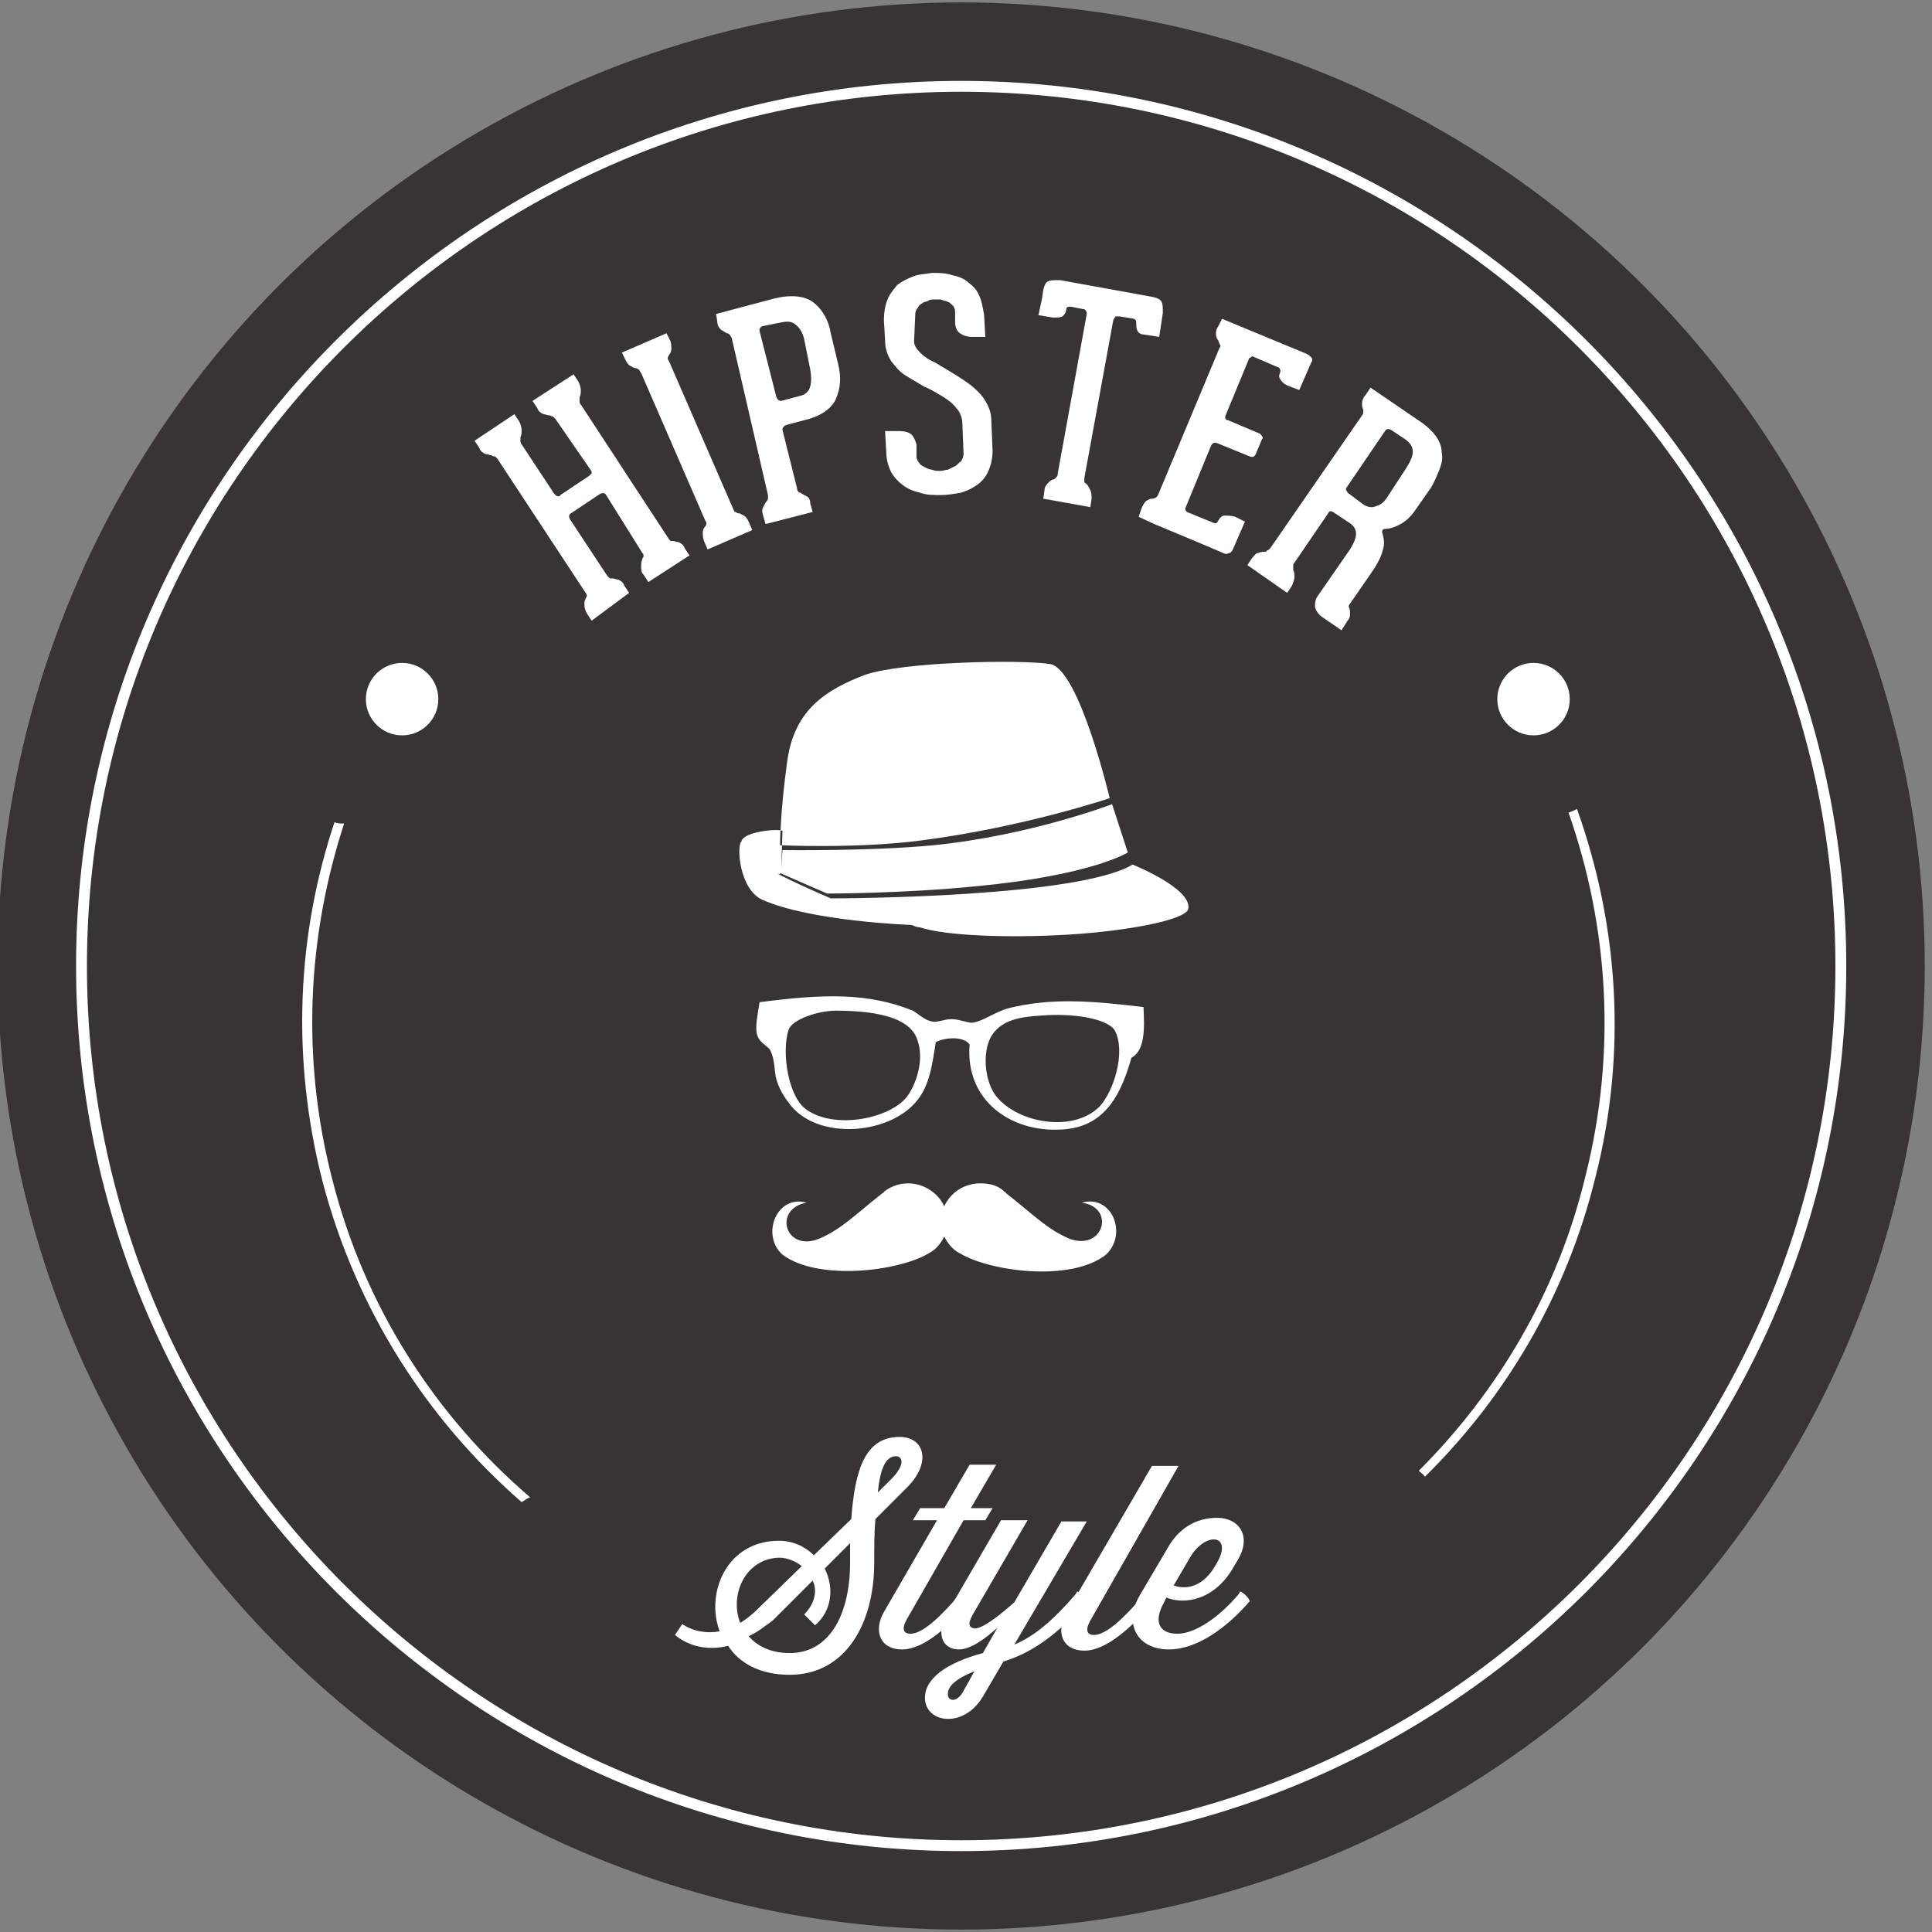 <?xml version="1.0" encoding="utf-8"?>
<!-- Generator: Adobe Illustrator 17.1.0, SVG Export Plug-In . SVG Version: 6.00 Build 0)  -->
<!DOCTYPE svg PUBLIC "-//W3C//DTD SVG 1.1//EN" "http://www.w3.org/Graphics/SVG/1.1/DTD/svg11.dtd">
<svg version="1.1" id="Layer_1" xmlns="http://www.w3.org/2000/svg" xmlns:xlink="http://www.w3.org/1999/xlink" x="0px" y="0px"
	 viewBox="0 0 160 160" enable-background="new 0 0 160 160" xml:space="preserve">
<rect x="0" y="0" width="160" height="160" fill="#808080" stroke="none"/>
<g>
	<g>
		<g>
			<circle fill="#383433" cx="79.6" cy="80" r="79.8"/>
		</g>
	</g>
	<path fill="#FFFFFF" d="M79.6,6.7C39.2,6.7,6.3,39.6,6.3,80c0,40.4,32.9,73.3,73.3,73.3c40.4,0,73.3-32.9,73.3-73.3
		C152.9,39.6,120,6.7,79.6,6.7z M79.6,152.4c-39.9,0-72.4-32.5-72.4-72.4c0-39.9,32.5-72.4,72.4-72.4C119.6,7.6,152,40.1,152,80
		C152,119.9,119.6,152.4,79.6,152.4z"/>
	<g>
		<path fill="#FFFFFF" d="M117.5,121.8c0.2,0.2,0.4,0.3,0.5,0.5c6.7-6.6,11.7-15,14.1-24.7c2.7-10.5,1.9-21.1-1.5-30.6
			c-0.2,0.1-0.4,0.2-0.7,0.3c3.3,9.4,4,19.8,1.4,30.1C129,107,124,115.3,117.5,121.8z"/>
		<path fill="#FFFFFF" d="M43.9,124c-7.8-6.7-13.7-15.7-16.4-26.4c-2.6-10.1-2-20.2,1-29.4c-0.3,0-0.5,0-0.8-0.1
			c-3.1,9.3-3.6,19.5-1,29.7c2.8,10.7,8.7,19.8,16.5,26.6C43.4,124.3,43.6,124.1,43.9,124z"/>
	</g>
	<g>
		<circle fill-rule="evenodd" clip-rule="evenodd" fill="#FFFFFF" cx="33.3" cy="57.9" r="3"/>
		<circle fill-rule="evenodd" clip-rule="evenodd" fill="#FFFFFF" cx="127" cy="57.9" r="3"/>
	</g>
	<g>
		<path fill-rule="evenodd" clip-rule="evenodd" fill="#FFFFFF" d="M94.7,83.4c-4.2-0.5-7.6-0.8-11.2,0.1c-1.1,0.3-2.1,1.1-3,1.2
			c-0.4,0-1.1-0.3-1.7-0.3c-0.6,0-1.2,0.3-1.6,0.2c-0.6-0.1-1.1-0.6-1.6-0.9c-3.7-1.5-7.4-1.4-12.7-0.7c-0.1,0.8-0.4,2-0.2,2.7
			c0.2,0.7,0.9,0.9,1.1,1.3c0.4,0.8,0.3,1.7,0.5,2.4c0.2,0.7,0.6,1.4,1,1.9c2.3,3.3,8.8,2.7,10.9-0.5c0.8-1.2,1-2.6,1.3-4.5
			c0.8-0.4,2.3-0.5,2.8,0.2c-0.4,4.8,3.7,7.5,8.1,7c3.3-0.4,4.5-3.1,5.3-5.9C94.8,87,94.8,85.3,94.7,83.4z M75.2,90.7
			c-1.3,1.9-6,2.9-8.4,1.2c-1.5-1-2.1-4.7-1.5-6.6c0.3-0.9,2.5-1.6,3.9-1.6c2.9,0,6.2,0.4,6.8,2.5C76.6,88,75.7,90,75.2,90.7z
			 M91,91.7c-2.2,2.1-6.6,1.3-8.4-0.8c-1.1-1.2-1.4-4.2-0.2-5.5c0.8-0.9,2-1.2,3.9-1.3c2.4-0.2,5.3,0.2,6,1.2
			C93.3,87.1,92.2,90.5,91,91.7z"/>
		<path fill="#FFFFFF" d="M64.6,70c0,0,0-2.7,0.6-7c0.6-4.3,3.3-5.9,6.4-7.1c3.1-1.1,13-1.3,15.4-0.9c2.4,0.5,4.9,11.1,4.9,11.1
			s-7.1,2.4-15.6,3.5C71,70.3,64.6,70,64.6,70z M93.8,71.6c-4.5,2.7-23.5,2.8-25,2.8c-1.6-0.7-3.2-1.4-4.5-2.1
			c0.2,0.1,0.3,0.1,0.3,0.1l0-0.1l3.9,1.7c0,0,6.3,0,12.3-0.6c9.6-0.9,12.6-2.8,12.6-2.8l-1.3-4c0,0-6.8,2.6-14.8,3.4
			c-5.2,0.5-12.5,0.4-12.5,0.4l-0.1,1.6l0.1-3.2c-0.5-0.2-3.3,0.1-3.4,0.9c-0.4,0.3-0.2,3.9,1.7,4.8c4,1.8,12.3,2.1,12.4,2.1
			c0.2,0.1,0.5,0.2,0.7,0.2c2.1,0.7,7.3,0.9,12.3,0.6c4.9-0.3,9.6-1.2,9.9-2.1C98.8,73.6,93.8,71.6,93.8,71.6z"/>
		<path fill-rule="evenodd" clip-rule="evenodd" fill="#FFFFFF" d="M75.2,98c1.3,0,2.5,0.8,3,1.9c0.5-1.1,1.6-1.9,3-1.9
			c0.8,0,1.5,0.2,2,0.7l0,0l0,0c0,0,0.1,0,0.1,0.1c2.3,1.8,3.4,3,5.3,3.8c2.8,1,3.8-2.6,1-3c2.5-0.7,3.8,2.6,2,4.3
			c-2.9,2.3-9.6,1.4-12.1-0.1c0,0,0,0,0,0c0,0,0,0,0,0l0,0c-0.6-0.3-1-0.8-1.3-1.4c-0.3,0.6-0.7,1.1-1.3,1.4l0,0c0,0,0,0,0,0
			c0,0,0,0,0,0c-2.5,1.5-9.2,2.3-12.1,0.1c-1.8-1.6-0.5-5,2-4.3c-2.8,0.5-1.8,4.1,1,3c1.9-0.8,3-2,5.3-3.8c0,0,0.1,0,0.1-0.1l0,0h0
			C73.7,98.3,74.4,98,75.2,98z"/>
	</g>
	<g id="text_3_">
		<g>
			<path fill="#FFFFFF" d="M56.5,134.5c0.9,0.6,2,0.8,3.1,0.6c-1.2-3.2,0.6-7.5,4.9-7.5c1.2,0,2.2,0.5,2.9,1.2l3.1-3
				c0.3-4.2,1.2-6.8,4-6.8c2.1,0,2.7,2.2,0.5,4.3l-2.5,2.5c-0.1,1-0.1,2.2-0.1,3.6c0,5.1-2.4,9.3-7,9.3c-2.5,0-4.2-1-5.1-2.4
				c-1.6,0.4-3.2,0.1-4.4-0.9L56.5,134.5z M61.3,134.4c0.5-0.3,1-0.7,1.4-1.1l3.7-3.6c-0.5-0.4-1.2-0.7-1.9-0.7
				C61.7,129.1,60.4,132.1,61.3,134.4z M62,135.5c0.7,0.8,1.8,1.4,3.4,1.4c3.3,0,5-3.2,5-7.5v-1.6l-2.1,2.1c0.8,1.6,0.6,3.5-0.8,4.7
				l-0.9-0.9c0.9-0.9,1.1-2,0.7-2.8l-3.3,3.3C63.3,134.7,62.7,135.2,62,135.5z M72.7,123.6l0.9-0.9c1.4-1.3,1.2-2.1,0.6-2.1
				C73.4,120.6,72.9,121.5,72.7,123.6z"/>
			<path fill="#FFFFFF" d="M76.2,124.9h2l2.1-3.6h2.2l-2.1,3.6h1.8l-0.6,1h-1.8l-4.7,8.2c-0.5,0.9-0.2,1.2,0.3,1.2
				c1,0,2.5-1.4,4.1-3.3l0.1-0.2c0.3,0.1,0.7,0.5,0.8,0.8c-1.8,2.1-3.9,4-5.7,4c-1.8,0-2.4-1.5-1.5-3.1l4.4-7.6h-2L76.2,124.9z"/>
			<path fill="#FFFFFF" d="M84,132.7l3.9-6.7H90l-6,10.2c1.7-0.7,3.3-2.1,5.1-4.2l0.1-0.2c0.3,0.1,0.7,0.5,0.8,0.8
				c-2.4,2.8-4.6,4.3-6.9,5l-1.7,2.9c-1.6,2.7-4.8,2.2-4.8,0.1c0-1.6,1.8-2.9,4.8-3.7l1.2-2.1c-1,0.9-2.2,1.8-3.2,1.8
				c-1.4,0-2-1.4-0.8-3.3l4.3-7.4h2.2l-4.3,7.4c-0.3,0.5-0.8,1.3-0.3,1.5C81,135.1,82.3,134.2,84,132.7z M79.7,140.2l1-1.8
				c-1.7,0.7-2.2,1.3-2.2,1.9C78.5,140.9,79.2,141,79.7,140.2z"/>
			<path fill="#FFFFFF" d="M94.7,131.9c0.3,0.1,0.7,0.5,0.8,0.8c-1.8,2.1-3.9,4-5.7,4c-1.8,0-2.4-1.5-1.5-3.1l7.1-12.2h2.2
				l-7.3,12.8c-0.5,0.9-0.2,1.2,0.3,1.2c1,0,2.5-1.4,4.1-3.3L94.7,131.9z"/>
			<path fill="#FFFFFF" d="M96.6,132.3l-0.2,0.4c-1,1.8-0.2,2.6,1.1,2.6c1.5,0,3.5-1.4,5.1-3.3l0.1-0.2c0.3,0.1,0.7,0.5,0.8,0.8
				c-1.8,2.1-4.3,4-6.7,4c-2.6,0-3.8-2.1-2.4-4.5l2.3-3.9c0.9-1.6,2.3-2.5,4.1-2.5c1.8,0,2.9,1.5,1.7,3.5l-0.3,0.5
				C100.6,132.6,98,132.9,96.6,132.3z M97.2,131.3c0.8,0.3,2.2,0.3,3.3-1.4l0.3-0.5c1.3-2.3-0.9-2.6-2.2-0.5L97.2,131.3z"/>
		</g>
		<g>
			<path fill="#FFFFFF" d="M55.3,44.5L55.3,44.5c0.1,0.2,0.2,0.2,0.2,0.3c0.1,0,0.1,0,0.2,0c0.2,0,0.3,0.1,0.5,0.1
				c0.2,0.1,0.4,0.2,0.5,0.5l0.4,0.6l-3.4,2.2l-0.4-0.6c-0.2-0.2-0.2-0.4-0.2-0.7c0-0.2,0-0.4,0.1-0.6c0-0.1,0.1-0.2,0.1-0.2
				c0-0.1,0-0.2-0.1-0.3L50.2,41c-0.1-0.2-0.3-0.2-0.5-0.1l-2.4,1.6c-0.2,0.1-0.2,0.3-0.1,0.5l3.1,4.7l0,0l0,0
				c0.1,0.1,0.2,0.2,0.2,0.2c0.1,0,0.2,0,0.2,0c0.2,0,0.3,0.1,0.5,0.1c0.2,0.1,0.4,0.2,0.5,0.5l0.4,0.6L49,51.4l-0.4-0.6
				c-0.1-0.2-0.2-0.4-0.2-0.7c0-0.2,0-0.4,0.1-0.5c0-0.1,0.1-0.2,0.1-0.2c0-0.1,0-0.2-0.1-0.3l0,0l-7.3-11.1
				c-0.1-0.1-0.2-0.2-0.2-0.2c-0.1,0-0.2,0-0.3-0.1c-0.2,0-0.3-0.1-0.5-0.1c-0.2-0.1-0.4-0.2-0.5-0.5l-0.4-0.6l3.3-2.2l0.4,0.6
				c0.1,0.2,0.2,0.5,0.2,0.7c0,0.2,0,0.4-0.1,0.6c0,0.1,0,0.2,0,0.3c0,0.1,0,0.2,0.1,0.3l2.7,4.1c0.1,0.1,0.2,0.2,0.3,0.2
				c0.1,0,0.2,0,0.2-0.1l2.4-1.6c0.1-0.1,0.1-0.1,0.2-0.2c0-0.1,0-0.2-0.1-0.3L46,34.7c-0.1-0.1-0.2-0.2-0.2-0.2
				c-0.1,0-0.2-0.1-0.3-0.1c-0.2,0-0.3-0.1-0.5-0.1c-0.2-0.1-0.4-0.2-0.5-0.5l-0.4-0.6l3.4-2.2l0.4,0.6c0.1,0.2,0.2,0.5,0.2,0.7
				c0,0.2,0,0.4-0.1,0.6c0,0.1,0,0.2,0,0.3c0,0.1,0,0.2,0.1,0.3L55.3,44.5z"/>
			<path fill="#FFFFFF" d="M60.7,42.1L60.7,42.1c0.1,0.2,0.1,0.3,0.2,0.3c0.1,0,0.1,0.1,0.2,0.1c0.2,0,0.3,0.1,0.5,0.2
				c0.2,0.1,0.3,0.3,0.4,0.5l0.3,0.7l-3.7,1.6l-0.3-0.7c-0.1-0.3-0.1-0.5-0.1-0.7c0-0.2,0.1-0.4,0.2-0.5c0.1-0.1,0.1-0.2,0.1-0.2
				c0-0.1,0-0.2-0.1-0.3l0,0l-5.3-12.2c-0.1-0.1-0.1-0.2-0.2-0.3c-0.1,0-0.1-0.1-0.2-0.1c-0.2,0-0.3-0.1-0.5-0.2
				c-0.2-0.1-0.3-0.3-0.4-0.5l-0.3-0.6l3.7-1.6l0.3,0.6c0.1,0.2,0.1,0.5,0.1,0.7c0,0.2-0.1,0.4-0.2,0.5c0,0.1-0.1,0.2-0.1,0.2
				c0,0.1,0,0.2,0.1,0.3L60.7,42.1z"/>
			<path fill="#FFFFFF" d="M64.2,24.7c1.3-0.3,2.4-0.2,3.1,0.3c0.7,0.5,1.3,1.4,1.5,2.6l0.6,2.5c0.3,1.2,0.2,2.1-0.2,3
				c-0.4,0.8-1.3,1.4-2.6,1.7l-1.5,0.4c-0.2,0.1-0.3,0.2-0.3,0.4l1.2,4.8c0,0.2,0.1,0.3,0.1,0.3c0.1,0.1,0.1,0.1,0.2,0.1
				c0.1,0.1,0.3,0.2,0.5,0.3c0.2,0.1,0.3,0.3,0.3,0.6l0.2,0.7l-3.9,1l-0.2-0.7c-0.1-0.3-0.1-0.5,0-0.7c0.1-0.2,0.2-0.4,0.3-0.5
				c0.1-0.1,0.1-0.2,0.1-0.2c0-0.1,0-0.2,0-0.3L60.6,28c-0.1-0.2-0.2-0.4-0.4-0.4c-0.2-0.1-0.3-0.2-0.5-0.3
				c-0.2-0.2-0.3-0.4-0.3-0.7l-0.1-0.6L64.2,24.7z M66.6,28.1c-0.1-0.5-0.4-1-0.7-1.2c-0.3-0.3-0.7-0.3-1.2-0.2L63.2,27
				c-0.1,0-0.2,0.1-0.2,0.1c-0.1,0.1-0.1,0.2-0.1,0.3l1.4,5.5c0.1,0.2,0.2,0.3,0.4,0.3l1.5-0.4c0.5-0.1,0.8-0.4,0.9-0.8
				c0.1-0.4,0.1-0.8,0-1.4L66.6,28.1z"/>
			<path fill="#FFFFFF" d="M75.7,28.3c0,0.3,0.2,0.6,0.5,0.9s0.7,0.6,1.2,0.8c0.5,0.3,1,0.6,1.5,0.9c0.5,0.3,1.1,0.7,1.5,1
				c0.5,0.4,0.9,0.8,1.2,1.3c0.3,0.5,0.5,1,0.5,1.7l0.1,2.4c0,0.6-0.1,1.1-0.3,1.6c-0.2,0.5-0.5,0.9-0.9,1.2
				c-0.4,0.3-0.8,0.5-1.4,0.7C79,40.9,78.5,41,77.9,41c-0.6,0-1.2,0-1.7-0.2c-0.5-0.1-1-0.3-1.4-0.6c-0.4-0.3-0.7-0.6-1-1.1
				c-0.2-0.4-0.4-1-0.4-1.6l-0.1-1.8l1.2,0c0.4,0,0.8,0.1,1,0.3c0.2,0.2,0.3,0.5,0.4,0.8l0,1c0,0.2,0.1,0.4,0.2,0.5
				c0.1,0.2,0.3,0.3,0.5,0.4c0.2,0.1,0.4,0.2,0.6,0.2c0.2,0.1,0.4,0.1,0.7,0.1c0.2,0,0.4-0.1,0.6-0.1c0.2-0.1,0.4-0.2,0.6-0.3
				c0.2-0.1,0.3-0.3,0.5-0.4c0.1-0.2,0.2-0.4,0.2-0.6l-0.1-2.5c0-0.5-0.2-1-0.5-1.3c-0.3-0.4-0.7-0.7-1.2-1c-0.5-0.3-1-0.6-1.5-0.8
				c-0.5-0.3-1-0.6-1.5-0.9c-0.5-0.3-0.8-0.7-1.2-1.2c-0.3-0.5-0.5-1-0.5-1.7l-0.1-1.7c0-0.6,0.1-1.2,0.3-1.7
				c0.2-0.5,0.5-0.8,0.8-1.2c0.4-0.3,0.8-0.5,1.3-0.7c0.5-0.2,1-0.2,1.6-0.3c0.6,0,1.1,0,1.7,0.2c0.5,0.1,1,0.3,1.3,0.6
				c0.4,0.3,0.7,0.6,0.9,1.1c0.2,0.4,0.3,1,0.4,1.6l0.1,1.8l-1.1,0c-0.4,0-0.7-0.1-1-0.3c-0.3-0.2-0.4-0.6-0.4-0.9l0-0.9
				c0-0.2-0.1-0.4-0.2-0.5c-0.1-0.1-0.3-0.3-0.4-0.3c-0.2-0.1-0.4-0.1-0.6-0.2c-0.2,0-0.4,0-0.5,0c-0.2,0-0.4,0-0.5,0.1
				c-0.2,0.1-0.4,0.1-0.5,0.2c-0.2,0.1-0.3,0.2-0.4,0.4c-0.1,0.1-0.2,0.3-0.2,0.5L75.7,28.3z"/>
			<path fill="#FFFFFF" d="M96.2,25c0.1,0.2,0.1,0.5,0.1,0.9l-0.1,0.7l-0.2,1.3l-1.3-0.2c-0.2,0-0.4-0.1-0.5-0.3
				c-0.1-0.2-0.1-0.4-0.1-0.6c0-0.2,0-0.3-0.2-0.4l-1.2-0.2c-0.1,0-0.2,0-0.3,0c-0.1,0.1-0.1,0.1-0.2,0.3l-2.4,13.1
				c0,0.2,0,0.3,0,0.3c0,0.1,0.1,0.1,0.2,0.2c0.1,0.1,0.2,0.3,0.3,0.5c0.1,0.2,0.1,0.4,0.1,0.7L90.3,42l-3.9-0.7l0.1-0.7
				c0-0.3,0.2-0.5,0.3-0.6c0.2-0.2,0.3-0.3,0.5-0.3c0.1-0.1,0.1-0.1,0.2-0.2c0.1-0.1,0.1-0.2,0.1-0.3L90,26c0-0.1,0-0.2-0.1-0.3
				c-0.1-0.1-0.1-0.1-0.2-0.1l-1-0.2c-0.1,0-0.1,0-0.2,0c-0.1,0-0.2,0.1-0.2,0.2c0,0.3-0.2,0.5-0.3,0.6c-0.2,0.1-0.4,0.1-0.8,0.1
				L86,26.1l0.3-1.4l0.1-0.7c0.1-0.4,0.2-0.6,0.4-0.7c0.2-0.1,0.5-0.1,1-0.1l7.7,1.4C95.9,24.7,96.1,24.8,96.2,25z"/>
			<path fill="#FFFFFF" d="M103.6,29.6c-0.1,0-0.2,0.1-0.2,0.2l-1.9,4.6c-0.1,0.2,0,0.4,0.2,0.4l2.6,1.1c0.1,0,0.1,0.1,0.2,0.2
				c0.1,0.1,0.1,0.2,0,0.3l-0.5,1.2c-0.1,0.2-0.2,0.3-0.5,0.2l-2.7-1.1c-0.2-0.1-0.4,0-0.5,0.2L98.2,42c-0.1,0.2,0,0.3,0.1,0.4
				l2.2,0.9c0.2,0.1,0.3,0,0.4-0.2c0.1-0.2,0.3-0.4,0.5-0.4c0.3,0,0.6,0,0.9,0.1l0.8,0.4l-1,2.3c-0.1,0.2-0.2,0.3-0.3,0.3
				c-0.2,0.1-0.3,0.1-0.5,0l-1.4-0.6l-4.3-1.8l-1.3-0.6l0.2-0.6c0.1-0.3,0.3-0.6,0.4-0.7c0.2-0.1,0.3-0.2,0.5-0.2
				c0.2,0,0.4-0.1,0.5-0.3l5.1-12.2c0.1-0.1,0.1-0.2,0-0.3c0-0.1-0.1-0.2-0.1-0.3c-0.1-0.1-0.2-0.3-0.2-0.5c0-0.2,0-0.4,0.2-0.7
				l0.3-0.6l7,2.9c0.2,0.1,0.3,0.2,0.4,0.3c0.1,0.1,0.1,0.3,0,0.4l-1,2.3l-0.8-0.3c-0.3-0.1-0.6-0.3-0.7-0.5
				c-0.2-0.2-0.2-0.4-0.1-0.6c0-0.1,0.1-0.2,0-0.3c0-0.1-0.1-0.2-0.2-0.2l-2.1-0.9C103.7,29.5,103.7,29.5,103.6,29.6z"/>
			<path fill="#FFFFFF" d="M111.7,50.3c0.1,0.1,0.1,0.3,0.1,0.5c0,0.2,0,0.4-0.2,0.6l-0.5,0.8l-1.6-1.1c-0.3-0.2-0.5-0.5-0.6-0.8
				c0-0.3,0-0.6,0.2-0.9l2.7-3.9c0.3-0.5,0.5-0.9,0.5-1.3c0-0.4-0.2-0.7-0.7-1l-1.2-0.8c-0.2-0.1-0.3-0.1-0.4,0.1l-2.8,4.1
				c-0.1,0.1-0.1,0.2-0.1,0.3c0,0.1,0,0.2,0,0.3c0.1,0.2,0.1,0.3,0.1,0.6c0,0.2-0.1,0.4-0.2,0.7l-0.4,0.6l-3.3-2.3l0.4-0.6
				c0.2-0.2,0.3-0.4,0.5-0.4c0.2-0.1,0.4-0.1,0.5-0.1c0.1,0,0.2,0,0.2-0.1c0.1,0,0.2-0.1,0.3-0.2l7.6-11c0.1-0.1,0.1-0.2,0.1-0.3
				c0-0.1,0-0.2,0-0.2c-0.1-0.1-0.1-0.3-0.1-0.5c0-0.2,0.1-0.5,0.3-0.7l0.4-0.6l4.1,2.8c0.6,0.4,1,0.8,1.3,1.2
				c0.3,0.4,0.5,0.9,0.5,1.4c0.1,0.5,0,0.9-0.2,1.4c-0.2,0.5-0.4,1-0.7,1.5l-1.4,2c-0.3,0.4-0.6,0.7-1.1,1c-0.4,0.2-0.8,0.4-1.3,0.4
				c-0.2,0-0.3,0.2-0.2,0.4c0.1,0.4,0.2,0.9,0,1.4c-0.1,0.5-0.4,1-0.7,1.5l-2,2.9c-0.1,0.1-0.1,0.2-0.1,0.3
				C111.6,50.1,111.7,50.2,111.7,50.3z M116.5,38.7c0.3-0.5,0.5-0.9,0.5-1.3c0-0.4-0.2-0.7-0.6-1l-1.2-0.8c-0.2-0.1-0.4-0.1-0.5,0.1
				l-3.2,4.7c0,0.1-0.1,0.1,0,0.2c0,0.1,0.1,0.1,0.1,0.2l1.2,0.9c0.4,0.3,0.8,0.4,1.2,0.2c0.4-0.1,0.7-0.4,1-0.9L116.5,38.7z"/>
		</g>
	</g>
</g>
</svg>
